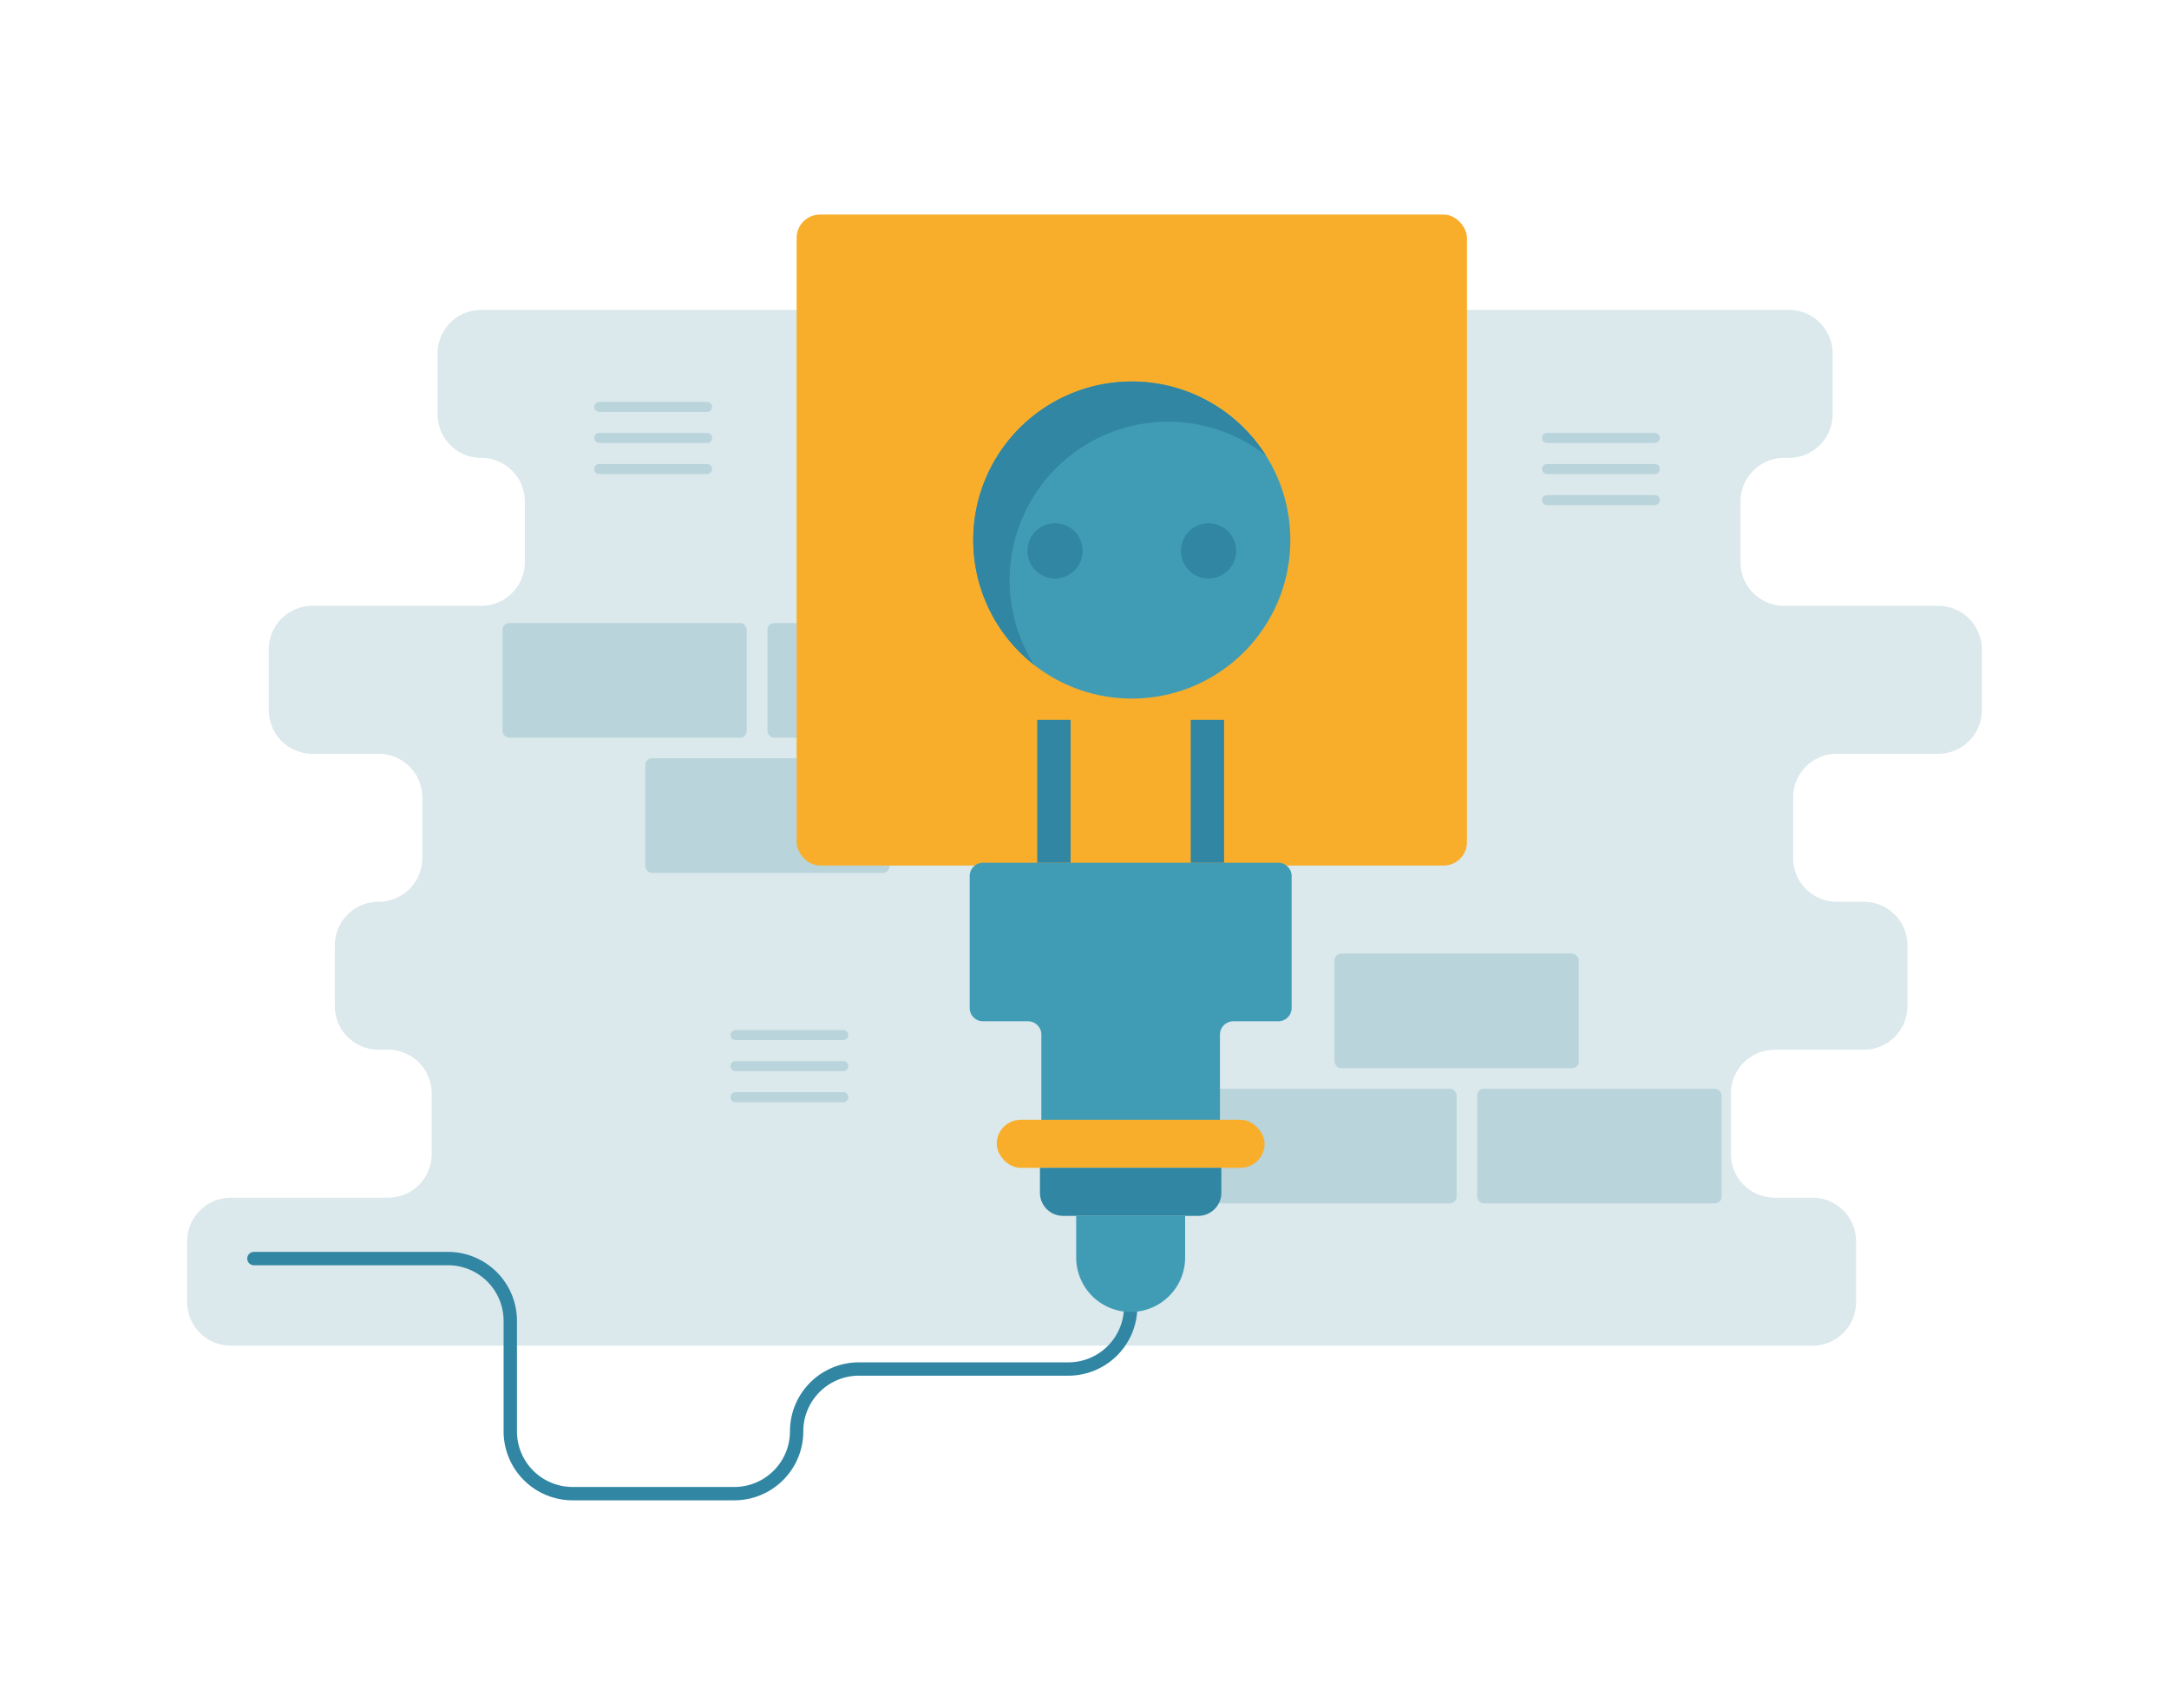 <svg xmlns="http://www.w3.org/2000/svg" data-name="Layer 1" viewBox="0 0 650 512"><path fill="#dbe8ec" d="M593.904,212.855V194.664a13.079,13.079,0,0,0-13.079-13.079l-46.166,0a13.079,13.079,0,0,1-13.079-13.079l0-18.191a13.079,13.079,0,0,1,13.079-13.079h1.458a13.079,13.079,0,0,0,13.079-13.079l0-18.191a13.079,13.079,0,0,0-13.079-13.079l-391.907-0a13.079,13.079,0,0,0-13.079,13.079V124.155a13.079,13.079,0,0,0,13.079,13.079h0a13.079,13.079,0,0,1,13.079,13.079l0,18.191a13.079,13.079,0,0,1-13.079,13.079l-50.579,0A13.079,13.079,0,0,0,80.55,194.664l0,18.191a13.079,13.079,0,0,0,13.079,13.079l19.847,0A13.079,13.079,0,0,1,126.556,239.014v18.191a13.079,13.079,0,0,1-13.079,13.079h-.048A13.079,13.079,0,0,0,100.349,283.364v18.191a13.079,13.079,0,0,0,13.079,13.079h2.871a13.079,13.079,0,0,1,13.079,13.079l0,18.191a13.079,13.079,0,0,1-13.079,13.079l-47.125,0A13.079,13.079,0,0,0,56.096,372.064v18.191a13.079,13.079,0,0,0,13.079,13.079l473.963 0a13.079,13.079,0,0,0,13.079-13.079V372.064A13.079,13.079,0,0,0,543.138,358.985H531.798a13.079,13.079,0,0,1-13.079-13.079l0-18.191a13.079,13.079,0,0,1,13.079-13.079l26.74,0a13.079,13.079,0,0,0,13.079-13.079V283.364a13.079,13.079,0,0,0-13.079-13.079H550.426a13.079,13.079,0,0,1-13.079-13.079l0-18.191a13.079,13.079,0,0,1,13.079-13.079l30.399,0A13.079,13.079,0,0,0,593.904,212.855Z"/><rect width="73.197" height="34.339" x="193.386" y="227.282" fill="#b9d4db" rx="2" transform="rotate(180 229.984 244.452)"/><rect width="73.197" height="34.339" x="229.984" y="186.753" fill="#b9d4db" rx="2" transform="rotate(180 266.583 203.923)"/><rect width="73.197" height="34.339" x="150.597" y="186.753" fill="#b9d4db" rx="2" transform="rotate(180 187.196 203.923)"/><rect width="73.197" height="34.339" x="399.92" y="285.817" fill="#b9d4db" rx="2"/><rect width="73.197" height="34.339" x="363.322" y="326.346" fill="#b9d4db" rx="2"/><rect width="73.197" height="34.339" x="442.709" y="326.346" fill="#b9d4db" rx="2"/><path fill="none" stroke="#3086a3" stroke-linecap="round" stroke-miterlimit="10" stroke-width="4" d="M338.833,378.832V391.658a18.677,18.677,0,0,1-18.677,18.677H257.411a18.677,18.677,0,0,0-18.677,18.677v0a18.677,18.677,0,0,1-18.677,18.677H171.597a18.677,18.677,0,0,1-18.677-18.677V395.909a18.677,18.677,0,0,0-18.677-18.677H76.096"/><rect width="200.88" height="195.12" x="238.734" y="64.311" fill="#f9ae2b" rx="7"/><path fill="#409cb5" d="M383.073,258.592h-88.48a4,4,0,0,0-4,4v39.52a4,4,0,0,0,4,4h13.476a4,4,0,0,1,4,4V346.032a4,4,0,0,0,4,4h45.527a4,4,0,0,0,4-4V310.112a4,4,0,0,1,4-4h13.477a4,4,0,0,0,4-4V262.592A4,4,0,0,0,383.073,258.592Z"/><rect width="80.28" height="14.4" x="298.693" y="335.632" fill="#f9ae2b" rx="7.2"/><path fill="#3086a3" d="M311.653,350.032h54.36a0,0,0,0,1,0,0v7.47a6.93,6.93,0,0,1-6.93,6.93H318.583a6.93,6.93,0,0,1-6.93-6.93v-7.47A0,0,0,0,1,311.653,350.032Z"/><path fill="#409cb5" d="M322.51,364.432h32.647a0,0,0,0,1,0,0v12.476a16.323,16.323,0,0,1-16.323,16.323h0a16.323,16.323,0,0,1-16.323-16.323V364.432A0,0,0,0,1,322.51,364.432Z"/><line x1="361.833" x2="361.833" y1="258.592" y2="215.752" fill="none" stroke="#3086a3" stroke-miterlimit="10" stroke-width="10"/><line x1="315.833" x2="315.833" y1="258.592" y2="215.752" fill="none" stroke="#3086a3" stroke-miterlimit="10" stroke-width="10"/><circle cx="339.174" cy="161.871" r="47.52" fill="#409cb5"/><path fill="#3086a3" d="M302.567,173.923a47.506,47.506,0,0,1,76.772-37.435,47.513,47.513,0,1,0-69.416,62.818A47.28,47.28,0,0,1,302.567,173.923Z"/><circle cx="316.174" cy="165.109" r="8.28" fill="#3086a3"/><circle cx="362.174" cy="165.109" r="8.28" fill="#3086a3"/><line x1="463.609" x2="495.911" y1="131.272" y2="131.272" fill="none" stroke="#b9d4db" stroke-linecap="round" stroke-miterlimit="10" stroke-width="3"/><line x1="463.609" x2="495.911" y1="140.582" y2="140.582" fill="none" stroke="#b9d4db" stroke-linecap="round" stroke-miterlimit="10" stroke-width="3"/><line x1="463.609" x2="495.911" y1="149.893" y2="149.893" fill="none" stroke="#b9d4db" stroke-linecap="round" stroke-miterlimit="10" stroke-width="3"/><line x1="179.585" x2="211.888" y1="121.961" y2="121.961" fill="none" stroke="#b9d4db" stroke-linecap="round" stroke-miterlimit="10" stroke-width="3"/><line x1="179.585" x2="211.888" y1="131.272" y2="131.272" fill="none" stroke="#b9d4db" stroke-linecap="round" stroke-miterlimit="10" stroke-width="3"/><line x1="179.585" x2="211.888" y1="140.582" y2="140.582" fill="none" stroke="#b9d4db" stroke-linecap="round" stroke-miterlimit="10" stroke-width="3"/><line x1="220.412" x2="252.715" y1="310.237" y2="310.237" fill="none" stroke="#b9d4db" stroke-linecap="round" stroke-miterlimit="10" stroke-width="3"/><line x1="220.412" x2="252.715" y1="319.548" y2="319.548" fill="none" stroke="#b9d4db" stroke-linecap="round" stroke-miterlimit="10" stroke-width="3"/><line x1="220.412" x2="252.715" y1="328.858" y2="328.858" fill="none" stroke="#b9d4db" stroke-linecap="round" stroke-miterlimit="10" stroke-width="3"/></svg>